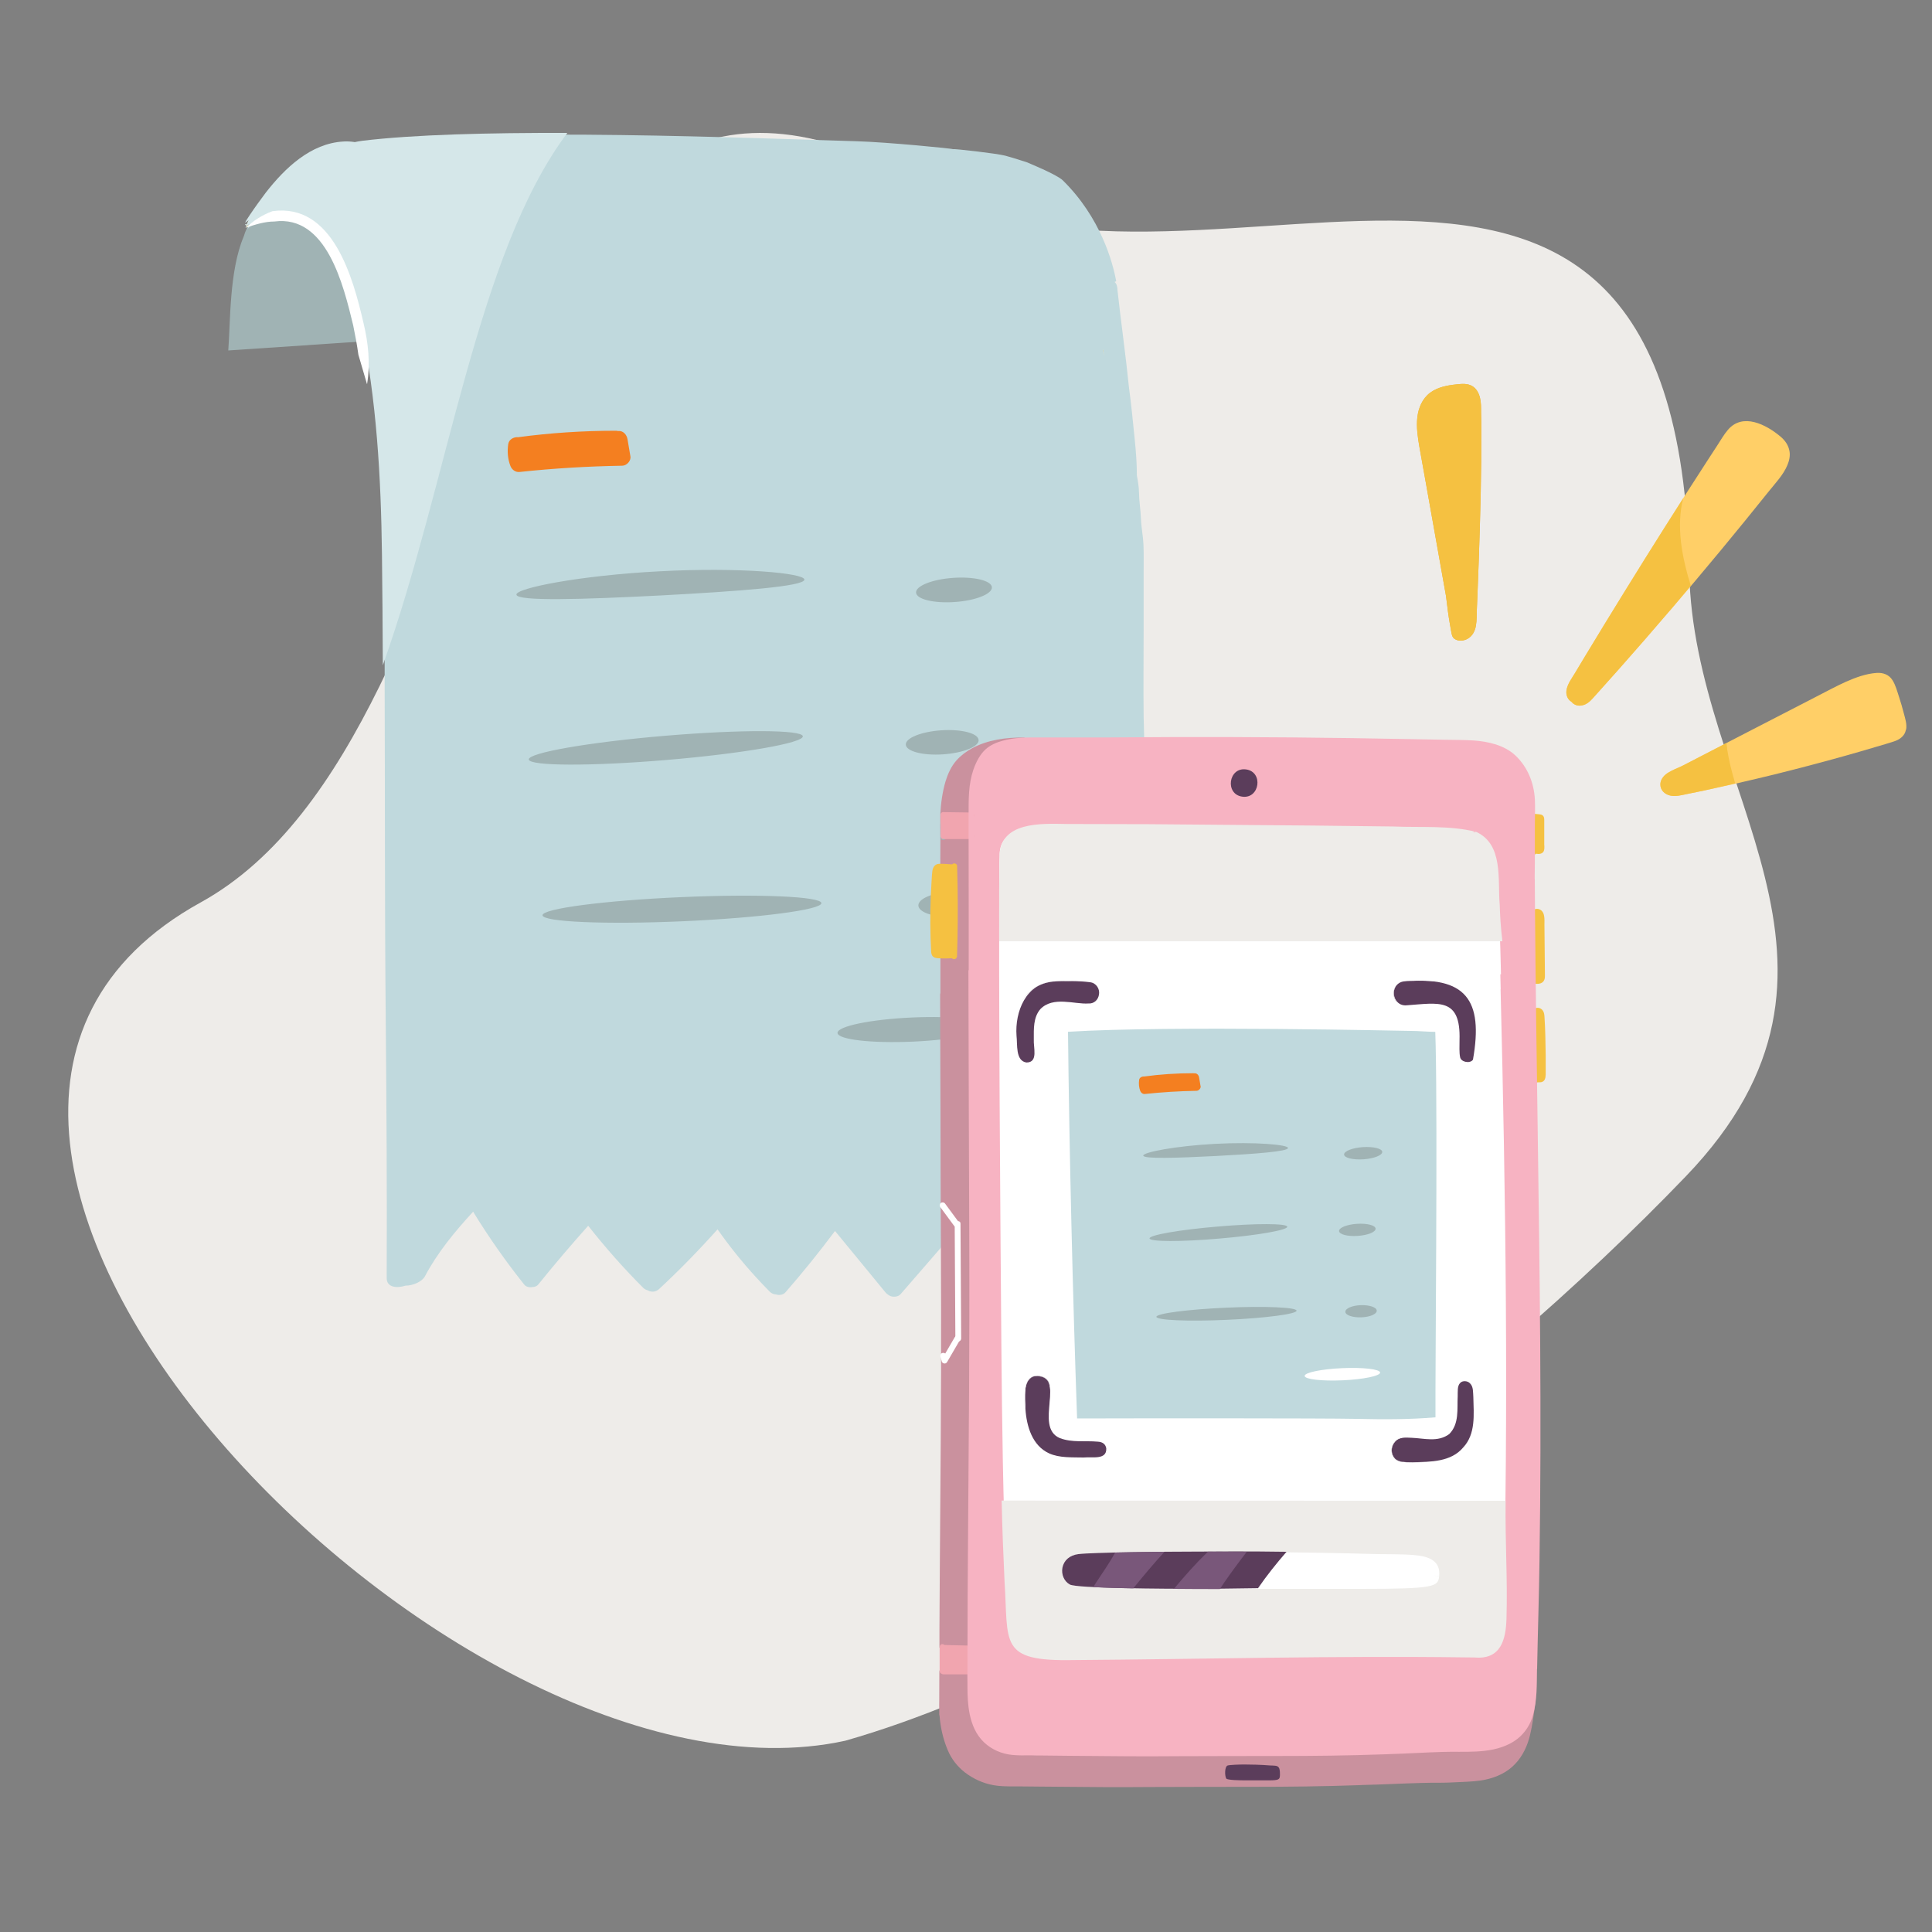 <?xml version="1.0" encoding="UTF-8"?><svg xmlns="http://www.w3.org/2000/svg" viewBox="0 0 200 200"><rect x="0" y="0" width="200" height="200" fill="#808080" stroke="none"/><defs><style>.cls-1{fill:#c0d9dd;}.cls-2{fill:#fec00f;}.cls-3{fill:#f47f20;}.cls-4{fill:#eeece9;}.cls-5{fill:#a0b3b4;}.cls-6{fill:#d5e7e9;}.cls-7{fill:#f7b3c2;}.cls-8{fill:#fff;}.cls-9{fill:#e4b241;}.cls-10{fill:#ca919e;}.cls-11{fill:#f1a5af;}.cls-12{fill:#79577a;}.cls-13{fill:#ffcf67;}.cls-14{fill:#d5e3e7;}.cls-15{fill:#f5c141;}.cls-16{fill:#5b3d5b;}</style></defs><g id="BG_x5F_Strong"><path class="cls-4" d="M87.5,180.2c30.39-8.68,65.73-36.25,87.03-58.44,20.94-21.81.74-39.81.34-62.61-1.08-61.97-53.72-20.93-82.46-41.79C47.86-3.96,52.96,75.67,20.77,93.42c-43.27,23.87,26.14,95.65,66.73,86.78Z"/></g><g id="Illustrations"><path class="cls-1" d="M96.3,24.38c.32,0,.63-.54.94-.54-.32,0-.63.54-.94.54h0Z"/><path class="cls-4" d="M109.61,24.88c.22.46.39,1.4.98,1.52.09.02.39-.22.47-.27.11-.06.22-.13.33-.19.02-.01.13-.06.14-.08.06-.36-.1-.74-.25-1.07-.18-.4-.41-.78-.64-1.15-.54-.86-1.04-1.78-1.78-2.5l-.94.54c.79.72,1.35,1.64,1.87,2.56.27.47.52.96.72,1.46.13.34.19.79.57.94.06.03.41-.23.47-.27.11-.06.22-.13.33-.19.03-.02.13-.06.14-.08.27-.85-.17-1.73-.51-2.49-.43-.94-.91-1.86-1.35-2.8l-.94.54c.4.83.81,1.66,1.12,2.53.24.68.62,1.49.48,2.22l.94-.54c-.15-.12-.2-.24-.18-.43l-.94.54.22-.05c.15-.03.34-.19.47-.27s.31-.24.47-.28l-.22.05c-.15.03-.34.19-.47.27-.07.04-.46.2-.47.28-.02.19.03.31.18.43.02.02.93-.48.94-.54.14-.73-.24-1.55-.48-2.22-.31-.87-.73-1.69-1.12-2.53,0,.02-.96.51-.94.54.44.94.92,1.86,1.35,2.8.34.76.78,1.64.51,2.49l.94-.54c-.37-.15-.44-.58-.56-.91-.19-.52-.46-1.01-.73-1.49-.52-.92-1.08-1.84-1.87-2.56-.02-.02-.43.24-.47.27-.04.02-.45.29-.47.28.74.71,1.24,1.63,1.78,2.5.23.37.46.75.64,1.15.15.32.31.7.25,1.07l.94-.54c-.59-.12-.77-1.06-.98-1.52,0,.02-.96.51-.94.54h0Z"/><path class="cls-4" d="M86.51,23.63c.32,0,.63-.54.94-.54-.32,0-.63.54-.94.54h0Z"/><path class="cls-4" d="M93.79,27.9c.32,0,.63-.54.94-.54-.32,0-.63.54-.94.54h0Z"/><path class="cls-14" d="M110.11,21.32s.05-.03.07-.04c.03.03.07.07.1.1-.01,0-.03.01-.06.03-.04-.03-.07-.05-.11-.08ZM111.69,22.85s0,0-.01,0c0,0-.01-.01-.02-.02.03-.01.05-.02.07-.03,0,0,0,.01.01.02-.02,0-.03.02-.05.03ZM111.63,28.83c.06-.04.13-.07.19-.11-.02,0-.03-.02-.05-.02.01-.01.03-.03.04-.04.16-.02.32-.02.47-.02-.05.02-.1.03-.15.06-.06.02-.12.04-.18.06,0-.02.03-.05.08-.08-.13.07-.26.15-.38.22-.03.02-.06.03-.08.04-.06.03-.14.07-.23.11.1-.07.19-.15.28-.23Z"/><path class="cls-14" d="M113.13,28.9c.18.25.43.49.75.5.01,0,.03-.01.04-.02.03-.02.07-.04.1-.05.11-.06.22-.13.33-.19s.22-.13.33-.19l.07-.04s.04-.03.06-.04c-.32-.02-.57-.26-.75-.5,0,0-.16.09-.14.08-.11.06-.22.13-.33.19s-.22.13-.33.19c-.01,0-.14.08-.14.08h0Z"/><path class="cls-14" d="M100.76,16.3c-.3-.02-.6-.02-.9-.06-.27-.04-.65-.11-.77-.39l-.94.54c.62-.13,1.27-.15,1.91-.07.31.04.59.12.87.25s.58.26.9.28c.02,0,.14-.07.14-.08.11-.06.22-.13.33-.19s.22-.13.33-.19c.03-.02.11-.09.14-.08-.32-.03-.61-.16-.9-.28s-.56-.21-.87-.25c-.63-.07-1.28-.05-1.91.07-.1.02-.95.54-.94.54.12.28.5.35.77.39.3.04.6.04.9.06.02,0,.14-.07.14-.08.11-.06.22-.13.33-.19s.22-.13.33-.19c.03-.02.11-.08.14-.08h0Z"/><path class="cls-14" d="M106.28,46.69h-.25s-.03.01-.04.02c-.03.02-.07.04-.1.05-.11.06-.22.13-.33.19s-.22.13-.33.19l-.07.04s-.04.03-.06.04h.25s.03-.01.04-.02c.03-.02.07-.04.1-.05.11-.06.22-.13.33-.19s.22-.13.33-.19l.07-.04s.04-.03.06-.04h0Z"/><path class="cls-2" d="M114.34,28.99c-.12.07-.25.14-.37.21.26-.13.54-.28.54-.33-.08.05-.16.09-.24.15.02-.01.05-.01.07-.03Z"/><path class="cls-2" d="M114.17,36.23c.04.21.08.41.12.62-.02-.22-.05-.44-.08-.66-.01.01-.03.02-.05.03Z"/><path class="cls-2" d="M33.58,19.8c.45.13.86.4,1.23.75,2.18-.2,4.9-.47,7.99-.77-.18-.32-.36-.64-.56-.94-1.47-2.29-3.64-4.18-6.51-4.02-3.38.19-6.04,2.75-8.01,5.27-.72.93-1.4,1.9-2.04,2.89-.06.09-.09.18-.11.26-.04.11-.04.21,0,.32.17-.81,2.59-5.3,8.01-3.76Z"/><path class="cls-5" d="M38.02,35.32l71.82-4.81c.05-3.42-1.82-6.55-4.48-8.78-1.04-.87-2.19-1.61-3.39-2.17-4.31-2.01-9.21-2.27-13.96-2.4-13.36-.38-32.42,1.38-45.19,2.62-3.09.3-5.81.57-7.99.77-.37-.35-.78-.62-1.23-.75-5.42-1.53-7.84,2.96-8.01,3.76,0,.01,0,.03-.01.04-.15.28-.26.57-.35.88-1.52,3.58-1.37,8.96-1.6,11.8l14.13-.95c.06.05.1.09.14.12.06.05.1.09.1.1.01-.07.02-.15.03-.23Z"/><path class="cls-6" d="M25.57,23.25c-.38-.21-.09.26,0,0h0Z"/><path class="cls-1" d="M119.55,129.75c-.45-4.46-.74-12.98-1.21-24.53.06-3.26.11-6.52.15-9.78.03-2.1.04-4.19.05-6.29.19-.08.07-7.93-.07-11.77-.02-1.06-.05-2.11-.08-3.17-.04-3.06,0-6.13,0-9.19v-5.84c0-.94.02-1.89-.02-2.83-.04-.89-.23-1.76-.26-2.64-.03-.91-.19-1.8-.2-2.71-.01-.6-.11-1.18-.22-1.76,0-1.27-.1-2.55-.23-3.82-.18-1.77-.35-3.55-.59-5.32-.34-3.36-.82-6.71-1.19-10.06,0-.35-.08-.67-.3-.85.06-.03.11-.05.17-.08-.36-1.96-1.61-6.59-5.53-10.44-.63-.62-3.71-1.86-3.72-1.87,0,0-1.49-.49-2.26-.69-.9-.23-5.3-.73-5.4-.67,0,0,0,0,0,0,0,0,0,0,0,0,.08-.05-6.78-.73-10-.82-10.19-.29-37.76-1.46-50.98.13-.26.03-.49.08-.74.13-.38-.06-.78-.09-1.19-.06-3.38.19-6.04,2.75-8.01,5.27-.05.06-.09.12-.14.19-.11.14-.21.28-.31.42-.56.75-1.09,1.51-1.59,2.29-.06.09-.09.18-.11.26,0,0,.12-.12.35-.28-.2.44-.3.73-.32.78.29-.52,2.26-1.52,4.78-1.5.86.25,1.81.72,2.82,1.56,2.98,2.47,3.66,6.62,4.35,9.91.12.57.22,1.15.33,1.73h0c.51,2.73.88,5.47,1.16,8.23,0,.01,0,.02,0,.03.09.9.17,1.81.24,2.71,0,.05,0,.1.01.15.07.86.12,1.73.17,2.59,0,.13.01.26.02.39.04.79.08,1.58.11,2.37.01.3.02.61.03.91.02.62.04,1.25.06,1.87.02.95.04,1.89.05,2.84.05,3.79.07,7.57.09,11.36,0,.81,0,1.61,0,2.42.04,11.33,0,22.66.11,33.99.08,9,.14,18,.1,27,0,.97,1.04,1.07,1.95.78.78,0,1.72-.42,2.01-.97,1.28-2.43,3.1-4.64,5-6.7.01.03.02.07.04.1,1.59,2.59,3.34,5.08,5.24,7.46.18.23.51.31.81.26.25,0,.49-.08.65-.28,1.67-2.07,3.39-4.09,5.16-6.07,1.77,2.25,3.67,4.4,5.7,6.43.13.13.29.21.46.25.38.23.85.18,1.19-.14,2.11-1.96,4.12-4.02,6.04-6.17,1.21,1.72,2.52,3.36,3.94,4.91h0s0,0,0,0c.48.53.98,1.05,1.48,1.56.08.08.18.15.29.19.11.05.22.07.34.08,0,0,0,0,.01,0,.14.05.29.06.44.04.12-.01.23-.04.33-.1.08-.04.15-.1.21-.17,1.79-2.05,3.49-4.16,5.12-6.34.74.9,1.48,1.8,2.22,2.7,1.01,1.23,2.02,2.46,3.03,3.69.04.05.09.1.15.13,0,0,0,.01.02.02.09.08.2.15.32.2.15.06.32.07.48.06.21-.02.42-.09.57-.26,1.05-1.21,2.09-2.41,3.14-3.62.52-.6,1.03-1.19,1.55-1.79.3-.34.59-.7.91-1.03,1.87,2.12,3.75,4.24,5.62,6.36.05.06.12.1.18.15.1.07.2.13.32.16.22.07.46.06.68-.03.11-.05.21-.11.3-.2,2.09-2.14,4.08-4.38,5.98-6.69,2.12,2.03,4.13,4.17,6.02,6.41.22.26.62.33.96.23,0,0,.01,0,.02,0,0,0,0,0,0,0,0,0,.02,0,.03,0,.11,0,.23-.03.34-.08.12-.05.23-.13.32-.22.09-.09.17-.2.22-.31.05-.12.07-.24.05-.37-.12-1.07-.23-2.14-.34-3.21ZM114.17,36.23s.03-.02.05-.03c.03.22.05.44.08.66-.04-.21-.08-.41-.12-.62Z"/><path class="cls-1" d="M114.17,36.23s.03-.02.05-.03c.03.22.05.44.08.66-.04-.21-.08-.41-.12-.62Z"/><path class="cls-3" d="M65.26,47.24c-.1-.59-.2-1.18-.3-1.77-.08-.47-.45-.91-.97-.85,0,0-.01,0-.02,0-.07-.02-.15-.03-.23-.03-3.38,0-6.76.22-10.11.67h0c-.45-.04-.95.23-1.02.72-.11.77-.05,1.54.23,2.26.14.37.51.66.93.62,3.54-.38,7.09-.59,10.64-.65.46,0,.93-.5.85-.97h0Z"/><path class="cls-5" d="M83.27,60c0-.68-6.71-1.3-14.99-.86-8.28.43-14.9,1.75-14.82,2.42.08.7,6.76.5,14.95.08,8.19-.44,14.86-.94,14.86-1.64Z"/><path class="cls-5" d="M83.11,76.22c-.06-.69-6.46-.71-14.29-.05-7.83.66-14.14,1.76-14.08,2.45.06.69,6.46.71,14.29.05,7.83-.66,14.14-1.76,14.08-2.45Z"/><path class="cls-5" d="M85.03,93.49c-.03-.69-6.52-.97-14.49-.62s-14.41,1.19-14.38,1.88c.03.69,6.52.97,14.49.62,7.97-.35,14.41-1.19,14.38-1.88Z"/><path class="cls-5" d="M102.68,60.79c-.05-.69-1.85-1.12-4.01-.97-2.17.15-3.89.84-3.84,1.53.05.69,1.85,1.12,4.01.97,2.17-.15,3.89-.84,3.84-1.53Z"/><path class="cls-5" d="M101.3,76.6c-.04-.69-1.77-1.14-3.85-1-2.08.14-3.73.8-3.68,1.49.04.69,1.77,1.14,3.85,1s3.73-.8,3.69-1.49Z"/><path class="cls-5" d="M101.54,93.5c-.03-.69-1.49-1.2-3.28-1.13-1.79.06-3.21.68-3.19,1.37.03.69,1.49,1.2,3.28,1.13,1.79-.06,3.21-.68,3.19-1.37Z"/><ellipse class="cls-5" cx="94.47" cy="106.58" rx="7.78" ry="1.25" transform="translate(-4.7 4.36) rotate(-2.58)"/><path class="cls-16" d="M137.33,176.14c-.11-.36-.34-.36-.7-.38-.09,0-.19,0-.29-.01-.9-.08-2.17-.1-2.64-.1h-.02c-.42,0-1.53.03-1.74.11-.13.05-.22.27-.24.6-.02.3.03.6.11.74.1.17,1.35.19,2.08.19h2.3c1.12,0,1.16-.1,1.18-.55l-.08-.03h0s0,0,0,0l.08.03h0c0-.24,0-.44-.05-.59Z"/><path class="cls-5" d="M148.84,184.56s-.01,0-.02,0c.02,0,.03,0,.02,0Z"/><polygon class="cls-5" points="97.37 86.63 97.37 86.63 97.37 86.63 97.37 86.63"/><path class="cls-10" d="M159.18,135.23c-.1-3.89-.44-23.27-.42-24.51.02-1.24-.16-19.65-.17-21.55,0-1.89.09-7.08-.3-8.06-.39-.98-1.02-2.46-2.09-3.03-1.06-.56-2.56-1.12-5.92-1.18-3.36-.07-22.24-.3-25.11-.3-2.4,0-14.37.08-18.95.04,0-.14-.1-.29-.25-.29h0c-1.82-.02-3.72.23-5.34,1.11-.6.33-1.16.74-1.62,1.26-.54.61-.88,1.37-1.12,2.14-.33,1.11-.49,2.27-.55,3.43-.01.26.01,2.15.01,2.31,0,.96-.01,1.93-.01,2.89,0,.16.19.27.33.25,0,0,0,0,0,0v.04s.9-.02.9-.02l.08,9.12h-.93s-.08-.01-.12,0c-.18.02-.26.17-.25.33h0c0,1.2,0,2.4,0,3.6-.02.04-.03.08-.03.13h0c.02,4.25.03,8.5.04,12.75,0,4.3.02,8.59.04,12.89.02,4.5.03,9,.02,13.51-.01,4.45-.05,8.9-.08,13.36-.03,4.44-.07,8.87-.09,13.31,0,.57,0,1.15,0,1.72,0,.2.17.31.32.32-.01.57-.02,1.26-.03,1.95-.02,0-.03,0-.05,0-.18.02-.26.17-.25.33h0c0,.96,0,1.91-.01,2.87,0,0,0,.01,0,.02-.01.35-.01.71,0,1.06,0,.15,0,.3,0,.46,0,.04.01.08.03.11.1,1.22.36,2.41.84,3.55.39.94,1,1.72,1.8,2.34.86.66,1.88,1.12,2.94,1.31.64.12,1.31.12,1.97.13.34,0,.67,0,1.01,0,.69,0,1.38.02,2.07.02,2.08.02,4.17.04,6.25.05,1.74.01,3.47,0,5.2-.01,3.45-.02,6.91-.01,10.36-.02,3.65,0,7.3-.04,10.95-.17.13,0,.27-.01.4-.02,2.04-.04,4.08-.16,6.12-.21.32,0,.64-.02.96-.02.14,0,.27,0,.41,0,.06,0,.12,0,.18,0,.02,0,.04,0,.06,0,.01,0,.02,0,.02,0,.01,0,.02,0,.03,0,0,0,.02,0,.02,0,.02,0,.04,0,.06,0h0c.81,0,1.62-.04,2.43-.08.8-.04,1.63-.07,2.42-.24,1.17-.25,2.28-.76,3.1-1.64.77-.81,1.26-1.87,1.52-2.94.26-1.08.4-2.18.54-3.28.02-.18-.1-.29-.24-.32.11-2.59.29-7.78.36-14.5.09-7.95.2-22.45.1-26.33Z"/><path class="cls-4" d="M153.6,85.33v.14s.23.01.23.01c-.05-.04-.18-.15-.23-.15h0Z"/><path class="cls-4" d="M165.05,83.94s.04-.03.05-.05c-.03.02-.05.03-.05.05Z"/><path class="cls-4" d="M156.59,84.92c.07-.09-.02-.17-.12-.25-.47.11.22.23.12.25Z"/><path class="cls-4" d="M105.47,126.05c.03-.07.05-.15.07-.21-.06.1-.07.16-.07.21Z"/><path class="cls-4" d="M158.51,83.56c-.24-.06-.39-.03-.33.12.27.01.13-.08.33-.12Z"/><polygon class="cls-4" points="157.84 83.62 157.69 83.5 157.87 83.7 157.84 83.62"/><path class="cls-4" d="M156.32,83.32c-.1.01-.18.02-.11.05.02-.02.06-.04.11-.05Z"/><path class="cls-4" d="M156.47,83.37l.03-.08s-.08.01-.13.02c.05,0,.09.01.1.06h0Z"/><path class="cls-4" d="M156,83.19l-.28.1.29.26c.34-.08-.36-.15-.01-.36h0Z"/><path class="cls-4" d="M154.18,83.37c-.37-.22.29-.09.43-.14-.29-.11-.78.17-.91-.12-.88,0,.13.48-.88.4.92.3.57-.42,1.37-.14h0Z"/><path class="cls-4" d="M154.69,83.7c.07-.12-.32-.19-.45-.12.11.03.28.24.45.12Z"/><polygon class="cls-4" points="152.67 82.94 152.59 83.01 152.92 83.09 152.67 82.94"/><path class="cls-7" d="M127.89,181.48c1.88.25,12.88-.08,14.71-.11,1.83-.04,8.07-.09,9.26-.23,1.19-.14,3.28-.11,4.32-.83,1.04-.73,2.02-1.54,2.26-2.83.24-1.29.61-5.27.42-7.33-.18-2.06.28-11.68.28-13.06s.15-16.46,0-18.34c-.14-1.87-.12-16.31-.19-17.32-.06-1.01-.12-11.78-.24-15.03-.12-3.25-.13-15.46-.13-16.58,0-1.12-.01-6.52-.09-7.29-.08-.78-.58-2.63-1.17-3.34-.59-.7-1.57-1.52-3.27-1.98-1.69-.46-5.45-.22-6.69-.34-1.24-.12-15.1-.16-17.22-.21s-15.13.18-16.65.04c-1.51-.14-8.8-.05-9.85.23s-1.95,1.38-2.26,2c-.31.62-.86,2.22-.83,3.39.02,1.17-.06,6.11-.02,7.17.04,1.05.03,17.46.03,19.13,0,1.67.07,14.24.07,14.24,0,0,.01,24.13,0,25.69-.01,1.56-.24,25.11-.2,26.3.04,1.19.5,3.67.96,4.4s1.32,1.8,2.77,2.07c1.45.27,7.36.14,8,.16.64.02,15.72,0,15.72,0"/><path class="cls-15" d="M159.86,87.51c0-.28,0-.55,0-.83,0-.54,0-1.09,0-1.63,0-.24.03-.5-.19-.66-.11-.08-.25-.08-.38-.1-.14-.02-.29-.03-.43-.04-.3-.03-.41.32-.26.5v3.18s-.07.08-.1.14c-.14.32.3.54.5.31.01,0,.03,0,.03,0,.07,0,.14.02.21.02.2,0,.39-.04.52-.21.14-.19.11-.46.11-.69Z"/><path class="cls-15" d="M159.93,100.95c0-.7-.01-1.4-.02-2.09,0-.69-.01-1.38-.02-2.06,0-.35,0-.7-.01-1.05,0-.3.02-.62-.03-.91-.04-.29-.19-.58-.47-.7-.26-.11-.58-.06-.76.17-.09.12-.07.25,0,.35l.07,6.68c-.13.16-.09.46.17.49.26.03.54.04.77-.11.26-.17.31-.46.3-.75Z"/><path class="cls-15" d="M160.01,111.31c0-.7,0-1.39,0-2.09-.02-1.34-.04-2.7-.13-4.04-.02-.31-.12-.63-.41-.78-.25-.13-.57-.09-.76.14-.11.14-.07.28.03.38l.2,6.57c-.09.04-.17.09-.23.16-.24.28.19.63.44.39,0,0,.01,0,.02,0,.04,0,.09,0,.13,0,.13,0,.26,0,.38-.06.26-.13.32-.41.32-.67Z"/><path class="cls-5" d="M97.35,85.37c0,.45,0,.89,0,1.34,0,.07.06.15.11.19.06.05.15.07.22.06.07-.01.15-.05.19-.11.05-.07.06-.14.06-.22,0-.45,0-.89,0-1.34,0-.07-.06-.15-.11-.19-.06-.05-.15-.07-.22-.06-.07.01-.15.05-.19.11-.05.07-.06.14-.06.22"/><path class="cls-8" d="M155.35,102.4c-.05-2.71-.15-5.42-.24-8.12-.23-2.51.43-6.2-2.48-7.47,0,0-.02.05-.05.09h0c-.07-.03-.18-.06-.3-.09.11,0,.23,0,.35,0-2.76-.66-5.63-.42-8.45-.53l-8.43-.09-16.86-.14s-8.43-.02-8.43-.02c-2.71-.05-6.98-.28-6.99,3.38-.13,11.03.1,38.43.19,49.78.07,8.13.17,16.26.52,24.39.41,6.36-.62,8.2,7.05,8.05,13.11-.09,26.95-.45,40.06-.28,0,0,1.05.01,1.05.01,2.71.25,3.21-1.85,3.27-3.93.57-21.08.26-43.93-.27-65.01Z"/><path class="cls-15" d="M99.07,99.04c.08-2.43.1-4.86.06-7.29-.01-.71-.03-1.41-.05-2.12,0-.16-.19-.27-.33-.25-.08.01-.14.05-.18.1-.44-.03-.88-.07-1.32-.06-.44,0-.67.32-.73.73-.06.45-.07.91-.1,1.36-.03.47-.05.93-.07,1.4-.07,1.85-.06,3.7.04,5.55.01.22.04.45.23.59.16.13.38.14.58.15.45.03.9.02,1.35,0,.04.05.1.08.17.09.15.02.33-.09.34-.25h0Z"/><path class="cls-11" d="M100.58,86.32l-.04-1.63s.03,0,.05,0c.16,0,.27-.19.25-.33-.02-.18-.17-.26-.33-.25-.97,0-1.93-.04-2.9-.04-.16,0-.27.19-.25.33,0,.02,0,.04.01.05-.01.36,0,.71,0,1.07,0,.2,0,.41,0,.61,0,.09,0,.17,0,.26,0,.04,0,.08,0,.12,0,0,0,0,0,.01,0,0,0,0,0,.02,0,0,0,0,0,0,0,0,0,0,0,0,0-.01,0-.02,0-.03,0,0,0,.02,0,.03,0,.02,0,.05,0,.07.01.08.05.14.1.18,0,0,0,0,0,0,0,0,0,0,.01.01.04.03.08.05.14.06.02,0,.04,0,.07,0,0,0,0,0,.01,0,.96,0,1.92,0,2.87,0,.16,0,.27-.19.25-.33-.02-.14-.13-.21-.25-.23Z"/><path class="cls-11" d="M100.44,172.79v-1.9c.08-.04.15-.1.16-.2.02-.15-.09-.33-.25-.34h0c-.86-.03-1.72-.03-2.58-.06-.07-.06-.17-.1-.25-.09-.17.02-.25.17-.25.32,0,0,0,0,0,0,0,.02,0,.05,0,.07,0,.81,0,1.62,0,2.43,0,.1.07.18.17.23.06.05.15.08.23.08.92,0,1.83,0,2.75,0,.16,0,.27-.19.25-.33-.02-.13-.11-.2-.23-.23Z"/><path class="cls-7" d="M159.12,172.8c.07-3.8.2-7.59.25-11.39.11-7.43.12-14.86.07-22.29-.05-7.43-.16-14.86-.26-22.29-.11-7.63-.22-15.26-.28-22.9,0-.97-.01-1.94-.02-2.92,0-.03,0-.06-.01-.08.02-1.17.02-2.35.02-3.53,0-.68,0-1.35,0-2.03,0-.87.04-1.75,0-2.62-.1-1.71-.74-3.32-1.99-4.52-1.15-1.1-2.86-1.48-4.4-1.58-.95-.06-1.91-.05-2.86-.07-1.1-.02-2.2-.04-3.31-.06-2.13-.04-4.25-.07-6.38-.11-4.17-.06-8.34-.1-12.51-.11-4.24-.01-8.48,0-12.71.04-2.68,0-5.35,0-8.03,0-.99,0-1.98.08-2.94.35-.61.17-1.23.43-1.71.86-.62.55-1.02,1.37-1.29,2.14-.52,1.53-.49,3.1-.49,4.69,0,0,0,.01,0,.02h0s0,0,0,0c0,0,0,0,0,0,0,.72,0,1.44,0,2.16,0,2.6,0,5.19.01,7.79,0,2.02,0,4.03,0,6.05-.02.04-.03.08-.03.13h0c.02,4.74.03,9.49.04,14.23.01,4.8.03,9.61.05,14.41.02,4.85,0,9.7-.02,14.55-.03,4.74-.07,9.47-.1,14.21-.04,4.85-.07,9.71-.07,14.56,0,.13,0,.25,0,.38,0,0,0,0,0,.01-.02.41,0,.82,0,1.23,0,.09,0,.18,0,.27,0,0,0,0,0,.01,0,.06,0,.13,0,.19,0,.96.04,1.92.23,2.86.23,1.11.66,2.14,1.49,2.93.79.75,1.85,1.2,2.93,1.3.62.06,1.26.05,1.89.04.41.02.83.02,1.24.02.93.01,1.85.02,2.78.03,2.07.02,4.15.04,6.22.05,1.72.01,3.43,0,5.15-.01,3.41-.02,6.83-.01,10.24-.02,3.62,0,7.24-.04,10.86-.17.26,0,.52-.02.78-.03,1.78-.05,3.56-.17,5.34-.22,2.3-.08,4.85.24,6.97-.84,1.22-.62,2.05-1.65,2.42-2.96.45-1.55.39-3.22.42-4.82ZM157.57,178.72c-1.51,2.23-4.58,2.05-6.94,2.08-2.35.02-4.7.18-7.06.26-.43.01-.86.03-1.3.03-.06,0-.1.02-.14.04-2.84.09-5.67.12-8.51.13-3.47.02-6.94,0-10.42.02-1.36,0-2.72.02-4.08.03-.27,0-.53,0-.8,0-.02,0-.05,0-.07,0-.04,0-.01,0,0,0,0,0-.01,0-.02,0-.07,0-.15,0-.22,0-.16,0-.32,0-.49,0-1.99-.01-3.98-.03-5.97-.05-1.18-.01-2.36-.02-3.54-.03-.05-.03-.11-.05-.18-.05h0c-.35.01-.7.02-1.04.02-.04,0-.09,0-.13,0-.03,0-.06,0-.09,0-.42,0-.83,0-1.25-.02-1.01-.03-1.99-.31-2.79-.95-.82-.65-1.28-1.58-1.52-2.58-.2-.86-.29-1.81-.28-2.66,0-.45,0-.9,0-1.35,0-4.68.03-9.37.06-14.06.03-4.74.08-9.48.1-14.22.03-4.79.05-9.57.03-14.36-.01-4.82-.04-9.64-.05-14.46,0-3.17-.01-6.34-.02-9.51,0-.03.01-.07.01-.11,0-2.79,0-5.58-.01-8.37,0-2.51,0-5.02-.01-7.53,0-1.49,0-2.99,0-4.48,0,0,0,0,0-.01,0-.71,0-1.42,0-2.13,0,0,0-.01,0-.02,0-.38,0-.76,0-1.13,0-.25,0-.43.01-.71.03-.7.12-1.41.29-2.09.2-.78.54-1.6,1.08-2.21.39-.45.97-.71,1.53-.89.92-.29,1.92-.37,2.89-.37,1.5,0,2.99,0,4.49,0,.59,0,1.18,0,1.76,0,.03.01.07.02.11.02.64,0,1.28-.01,1.92-.02.44,0,.88,0,1.33,0,.02,0,.05,0,.07-.01,3.14-.03,6.27-.04,9.41-.03,4.09,0,8.18.04,12.26.09,4.22.05,8.44.13,12.66.22,1.59.03,3.21.04,4.68.72,1.52.7,2.52,2.25,2.82,3.86.15.78.14,1.57.14,2.37,0,.8,0,1.6,0,2.4,0,1.28.02,2.56,0,3.83,0,.47-.01.95-.02,1.42,0,.05.01.1.03.14.05,7.27.14,14.55.25,21.82.11,7.3.22,14.6.28,21.9.07,7.33.08,14.65,0,21.98-.04,3.73-.1,7.46-.2,11.19-.04,1.81-.08,3.62-.13,5.42-.04,1.48-.08,3.18-.93,4.45Z"/><path class="cls-8" d="M98.83,126.75c.02,3.96.05,7.92.07,11.88,0,.39.6.31.6-.08-.02-3.96-.05-7.92-.07-11.88,0-.39-.6-.31-.6.08h0Z"/><path class="cls-8" d="M99.26,126.53l-1.43-1.94c-.09-.13-.3-.16-.43-.06s-.16.29-.06.43l1.43,1.94c.09.13.3.16.43.06s.16-.29.06-.43h0Z"/><path class="cls-8" d="M98.85,138.4l-1.35,2.32h.56c-.05-.16-.09-.32-.14-.49s-.26-.22-.4-.16c-.17.07-.21.24-.16.4s.09.33.14.49c.03.11.17.19.28.19.13,0,.22-.07.28-.18l1.35-2.32c.08-.14-.02-.34-.16-.4-.17-.07-.32.02-.4.16h0Z"/><path class="cls-16" d="M128.6,82.47c1.81.25,2.21-2.57.39-2.82-1.82-.25-2.21,2.57-.39,2.82"/><path class="cls-8" d="M155.38,100.85c0-.29-.02-.59-.02-.88-.05-2.39-.15-4.78-.24-7.17-.23-2.22.43-5.48-2.48-6.6,0,0-.02.04-.05.08h0c-.07-.03-.18-.06-.3-.08.11,0,.23,0,.35,0-2.76-.58-5.63-.37-8.45-.47l-8.43-.08-16.86-.12s-8.43-.02-8.43-.02c-2.71-.05-6.98-.24-6.99,2.98-.04,3.02-.05,7.43-.03,12.37h51.94Z"/><path class="cls-4" d="M155.52,97.44c0-.34-.18-1.05-.27-3.79-.23-2.54.43-6.27-2.49-7.56,0,0-.02.05-.05.1h0c-.07-.04-.18-.07-.3-.09.11,0,.24,0,.35,0-2.77-.67-5.65-.42-8.48-.54l-8.45-.1-16.9-.14s-8.45-.02-8.45-.02c-2.72-.05-7-.28-7.01,3.41-.04,3.46-.05,3.07-.03,8.73h52.08Z"/><path class="cls-4" d="M103.69,155.35c.07,3.15.16,5.21.3,8.36.42,6.43-.63,8.29,7.12,8.14,13.24-.09,27.22-.46,40.46-.28,0,0,1.07.01,1.07.01,2.74.25,3.24-1.87,3.31-3.98.12-4.38-.14-7.74-.09-12.24l-52.16-.02Z"/><path class="cls-8" d="M148.61,161.78c-.74-.84-2.36-.86-4.8-.89-.61,0-1.28-.01-1.99-.03-6.2-.18-14.96-.24-18.14-.24h-.1c-2.92,0-10.5.08-11.96.26-.89.11-1.5.64-1.65,1.41-.13.7.18,1.42.77,1.74.72.39,9.27.45,14.31.45h15.82c7.69,0,7.99-.23,8.11-1.3l-.54-.08h0s0,0,0,0l.54.06h0c.06-.57-.06-1.03-.37-1.39Z"/><path class="cls-16" d="M133.19,160.64c-4.47-.07-7.47-.02-9.5-.02h-.1c-2.92,0-10.5.08-11.96.26-.89.11-1.5.64-1.65,1.41-.13.7.18,1.42.77,1.74.72.39,9.27.45,14.31.45l5.17-.07c.91-1.32,1.91-2.57,2.96-3.78Z"/><path class="cls-12" d="M115.44,160.71c-.61,1.15-1.39,2.21-2.09,3.3-.06.09-.12.19-.17.29,1.14.06,2.58.1,4.13.13,1.05-1.29,2.12-2.57,3.24-3.79-1.63.02-3.49.04-5.11.08Z"/><path class="cls-12" d="M125.12,160.63h-.08c-1.25,1.21-2.4,2.51-3.52,3.85,1.68.02,3.35.02,4.76.02.14-.21.27-.42.41-.62.76-1.1,1.55-2.17,2.37-3.23-1.64-.01-3.02-.02-3.93-.02Z"/><path class="cls-16" d="M145.28,101.6c.83-.14,3.63-.08,4.45.1,2.04.46,3.29,2.26,3.44,4.29.05.73.1,3.23-.13,3.8-.42,1.07-2.27.87-2.42-.38-.18-1.5.62-4.32-1.09-5.1-.95-.44-2.98-.06-4.12-.18-1.48-.16-1.53-2.3-.13-2.53Z"/><path class="cls-8" d="M145.28,101.6c3.33-.31,7.12-.42,8.14,3.57.31,1.51.35,2.96.19,4.48-.02.18-.12.46-.24.64-.82,1.24-2.94.82-3.24-.62-.2-1.42.23-2.56.04-3.87-.33-2.16-2.94-1.33-4.58-1.58-1.54.04-1.88-2.37-.31-2.62h0ZM145.28,101.6c-1.51.27-1.2,2.59.32,2.47,3.35-.24,5.62-.84,5.49,3.59,0,.63-.04,1.33.06,1.77.07.51,1.02.71,1.33.27,1.1-6.22-.74-8.69-7.21-8.1h0Z"/><path class="cls-16" d="M107.14,142.46c.65-.11,1.34.17,1.51.85.38,1.51-.72,4.35,1.08,5.26.88.45,3.01.1,4.1.2,1.61.14,1.63,2.38.07,2.55-1.14.13-3.9.09-4.94-.31-2.94-1.13-3.04-4.46-2.82-7.16.05-.62.31-1.28,1-1.4Z"/><path class="cls-8" d="M107.14,142.46c3.27-.27.25,5.04,2.79,5.91,1.73.57,4.96-1.21,5.61,1.38.26,2.16-1.85,2.25-3.38,2.16-1.33-.08-2.72-.1-3.92-.81-1.84-1.05-2.32-3.37-2.25-5.27.13-1.11-.26-3.01,1.14-3.37h0ZM107.14,142.46c-1.4.39-.94,2.27-.99,3.37.12,1.83.71,3.82,2.45,4.62,1.08.49,2.39.4,3.58.43.88-.09,2.4.28,2.34-.94-.06-.4-.34-.68-.89-.7-1.28-.12-2.6.12-3.9-.36-2.82-1.17.82-6.61-2.58-6.41h0Z"/><path class="cls-16" d="M144.42,151.02c-.76-.76-.27-2.13.88-2.24,1.32-.12,3.64.41,4.6-.58s.42-3.34.54-4.63c.15-1.54,2.34-1.5,2.54.16.11.92.07,2.99-.09,3.91-.28,1.61-1.48,3.03-3.06,3.5-.97.29-3.64.31-4.68.2-.22-.02-.58-.16-.74-.32Z"/><path class="cls-8" d="M144.42,151.02c-.48-.45-.49-1.26-.07-1.76.41-.56,1.16-.57,1.78-.57,1.14-.05,2.66.15,3.52-.64,1.22-1.6-.58-4.11.81-5.68,1.09-1.04,2.93-.18,3.03,1.22.14,2.28.19,4.97-1.65,6.63-1.5,1.47-3.68,1.22-5.6,1.19-.62-.05-1.33.04-1.84-.39h0ZM144.42,151.02c.52.42,1.22.32,1.84.35,1.82-.04,3.95-.02,5.21-1.53,1.31-1.4,1.09-3.41,1.05-5.2-.04-.5.02-1.08-.34-1.43-.25-.28-.76-.31-1-.07-.35.32-.26.93-.28,1.41-.07,1.3.18,2.83-.87,3.9-1.19.88-2.59.44-3.89.39-.61-.03-1.33-.1-1.75.44-.42.48-.43,1.27.04,1.73h0Z"/><path class="cls-16" d="M109.02,101.61c.76-.08,3.35-.13,4.01.03,1.27.31,1.17,2.26-.11,2.48-1.37.23-3.72-.45-4.76.56-.98.96-.45,3.36-.58,4.67-.15,1.55-2.38,1.51-2.55-.22-.31-3.09.17-7.11,3.99-7.52Z"/><path class="cls-8" d="M109.02,101.61c1.27-.1,2.54-.15,3.83-.08.32.03.68.16.9.44.78.87.13,2.42-1.04,2.45-1.62.32-4.07-.55-4.53,1.33-.41,1.66.91,5.44-2.06,5.17-1.8-.37-1.5-2.37-1.43-3.72.12-2.54,1.5-5.42,4.33-5.59h0ZM109.02,101.61c-2.82.19-3.97,3.13-3.79,5.61.11.89-.13,2.6,1.03,2.77,1.25-.01.7-1.54.76-2.44,0-1.01-.07-2.24.69-3.1,1.33-1.35,3.52-.47,4.96-.57.58.04,1.02-.37,1.1-.95.09-.56-.29-1.18-.93-1.25-1.25-.16-2.54-.15-3.81-.07h0Z"/><path class="cls-1" d="M111.5,146.84c6.34-.02,25.57-.03,28.85.04,2.75.06,5.51.08,8.25-.16,0-.12,0-.25,0-.37-.03-3.99.22-29.35.02-38.1-.01-.46-.02-.95-.04-1.43-.6,0-1.98-.11-2.5-.1-.5,0-24.98-.57-35.52.09.12,11.89.5,27.74.94,40.03Z"/><path class="cls-3" d="M124.28,112.43c-.05-.3-.1-.59-.15-.89-.04-.24-.22-.46-.49-.43,0,0,0,0-.01,0-.04,0-.08-.01-.12-.01-1.7,0-3.4.11-5.08.34h0c-.23-.02-.48.12-.51.36-.05.39-.02.77.12,1.14.07.18.26.33.47.31,1.78-.19,3.56-.3,5.35-.33.23,0,.47-.25.43-.49h0Z"/><path class="cls-5" d="M133.34,118.84c0-.34-3.37-.65-7.54-.43-4.16.22-7.49.88-7.45,1.22.04.35,3.4.25,7.51.04,4.12-.22,7.47-.47,7.47-.83Z"/><path class="cls-5" d="M133.26,126.99c-.03-.35-3.24-.36-7.18-.02-3.94.33-7.11.88-7.08,1.23.03.35,3.24.36,7.18.02,3.94-.33,7.11-.88,7.08-1.23Z"/><path class="cls-5" d="M134.22,135.68c-.02-.35-3.28-.49-7.28-.31s-7.24.6-7.23.95c.02.35,3.28.49,7.28.31,4.01-.18,7.24-.6,7.23-.95Z"/><path class="cls-5" d="M143.09,119.24c-.02-.35-.93-.56-2.02-.49-1.09.08-1.95.42-1.93.77.02.35.93.56,2.02.49,1.09-.08,1.95-.42,1.93-.77Z"/><path class="cls-5" d="M142.4,127.19c-.02-.35-.89-.57-1.93-.5-1.05.07-1.87.4-1.85.75.02.35.89.57,1.93.5s1.87-.4,1.85-.75Z"/><path class="cls-5" d="M142.52,135.68c-.01-.35-.75-.6-1.65-.57-.9.03-1.61.34-1.6.69s.75.6,1.65.57,1.61-.34,1.6-.69Z"/><ellipse class="cls-8" cx="138.96" cy="142.26" rx="3.91" ry=".63" transform="translate(-6.26 6.4) rotate(-2.58)"/><path class="cls-6" d="M37.47,14.58c-.26.03-.49.08-.74.13-.38-.06-.78-.09-1.19-.06-3.38.19-6.04,2.75-8.01,5.27-.05.06-.09.12-.14.19-.11.14-.21.28-.31.42-.56.75-1.09,1.51-1.59,2.29-.06.09-.09.18-.11.26,0,0,.12-.12.35-.28-.2.44-.3.73-.32.78.29-.52,2.26-1.52,4.78-1.5.86.25,1.81.72,2.82,1.56,2.98,2.47,3.66,6.62,4.35,9.91,1.63,7.83,2.08,15.85,2.18,23.83.05,3.83.07,7.66.09,11.49,6.82-19.15,9.69-42.54,19.1-55.11-8.05-.02-15.86.16-21.28.82Z"/><path class="cls-16" d="M132.46,183.15c-.11-.36-.34-.36-.7-.38-.09,0-.19,0-.29-.01-.9-.08-2.17-.1-2.64-.1h-.02c-.42,0-1.53.03-1.74.11-.13.05-.22.27-.24.6-.02.3.03.6.11.74.1.17,1.35.19,2.08.19h2.3c1.12,0,1.16-.1,1.18-.55l-.08-.03h0s0,0,0,0l.08.03h0c0-.24,0-.44-.05-.59Z"/><path class="cls-8" d="M37.99,39.76l-.89-3.04c-.14-1.02-.33-2.04-.54-3.05-1-4.12-2.74-11.45-8.16-10.74-.98,0-1.97.31-2.98.65.79-.71,1.7-1.32,2.79-1.72,6.23-.86,8.33,6.86,9.42,11.58.5,2.08.72,4.19.37,6.32h0Z"/><g id="Layer_12"><path class="cls-9" d="M152.79,64.74c.09-.52.07-1.06.09-1.59.02-.56.05-1.13.07-1.69.04-1.14.09-2.29.13-3.43.08-2.27.15-4.55.2-6.82.05-2.27.07-4.55.06-6.82,0-.56,0-1.13-.02-1.69,0-.5.01-1.02-.11-1.51-.12-.49-.36-.96-.8-1.22-.51-.3-1.08-.24-1.63-.18-.96.1-1.95.28-2.74.87-.81.61-1.21,1.58-1.32,2.56-.11,1,.04,2.02.21,3.01l.62,3.46c.71,4,1.42,8.01,2.14,12.01.06.53.13,1.06.2,1.59.06.46.13.91.21,1.36.03.21.07.41.11.62.06.3.08.65.34.85.43.31,1.03.23,1.45-.04.47-.3.7-.8.79-1.33h0Z"/><path class="cls-13" d="M172.91,63.17c3.47-4.05,6.87-8.15,10.2-12.31.67-.84,1.5-1.7,1.92-2.71.19-.45.3-.95.22-1.43-.1-.62-.46-1.13-.95-1.54-1.46-1.22-3.88-2.49-5.42-.69-.42.49-.75,1.07-1.1,1.61-.36.55-.72,1.11-1.08,1.66-.73,1.13-1.45,2.25-2.18,3.38-1.43,2.23-2.84,4.47-4.24,6.71-1.4,2.24-2.79,4.5-4.17,6.75-.69,1.13-1.37,2.26-2.06,3.39-.34.57-.68,1.13-1.02,1.7-.3.5-.68,1-.83,1.57-.15.55,0,1.11.5,1.41.19.25.52.39.85.38.61-.03.99-.38,1.38-.81.9-1,1.8-2.01,2.7-3.02,1.78-2.01,3.54-4.03,5.28-6.07h0Z"/><path class="cls-13" d="M197.32,75.53c.1-.55-.09-1.13-.23-1.66-.15-.59-.32-1.17-.51-1.75-.19-.57-.35-1.21-.68-1.72-.36-.57-.97-.78-1.62-.74-1.09.07-2.18.47-3.18.91-1.08.49-2.13,1.06-3.18,1.6-4.56,2.35-9.12,4.7-13.67,7.06l-.2.1c-.44.19-.89.38-1.3.62-.44.25-.84.67-.87,1.2-.03.64.45,1.09,1.04,1.21.55.12,1.12-.04,1.66-.15.6-.12,1.2-.25,1.8-.37,2.43-.51,4.85-1.07,7.27-1.66,2.38-.59,4.75-1.21,7.11-1.87,1.18-.33,2.36-.67,3.53-1.02.58-.17,1.17-.34,1.75-.53.6-.19,1.14-.56,1.26-1.22Z"/></g><g id="Layer_12-2"><path class="cls-15" d="M152.79,64.74c.09-.52.07-1.06.09-1.59.02-.56.05-1.13.07-1.69.04-1.14.09-2.29.13-3.43.08-2.27.15-4.55.2-6.82.05-2.27.07-4.55.06-6.82,0-.56,0-1.13-.02-1.69,0-.5.01-1.02-.11-1.51-.12-.49-.36-.96-.8-1.22-.51-.3-1.08-.24-1.63-.18-.96.1-1.95.28-2.74.87-.81.61-1.21,1.58-1.32,2.56-.11,1,.04,2.02.21,3.01l.62,3.46c.71,4,1.42,8.01,2.14,12.01.06.53.13,1.06.2,1.59.06.46.13.91.21,1.36.03.21.07.41.11.62.06.3.08.65.34.85.43.31,1.03.23,1.45-.04.47-.3.7-.8.79-1.33h0Z"/><path class="cls-15" d="M174.25,51.57c-1.33,2.09-2.66,4.18-3.97,6.28-1.4,2.24-2.79,4.5-4.17,6.75-.69,1.13-1.37,2.26-2.06,3.39-.34.57-.68,1.13-1.02,1.7-.3.5-.68,1-.83,1.57-.15.55,0,1.11.5,1.41.19.25.52.39.85.38.61-.03.99-.38,1.38-.81.9-1,1.8-2.01,2.7-3.02,1.78-2.01,3.54-4.03,5.28-6.07h0c.71-.83,1.41-1.67,2.12-2.51-.93-3.04-1.53-6.14-.78-9.08Z"/><path class="cls-15" d="M178.79,77.46c-.03-.18-.05-.36-.07-.54-1.49.77-2.98,1.54-4.47,2.31l-.2.1c-.44.19-.89.38-1.3.62-.44.25-.84.67-.87,1.2-.03.64.45,1.09,1.04,1.21.55.12,1.12-.04,1.66-.15.6-.12,1.2-.25,1.8-.37,1.09-.23,2.17-.5,3.25-.74-.36-1.18-.66-2.39-.85-3.63Z"/></g></g></svg>